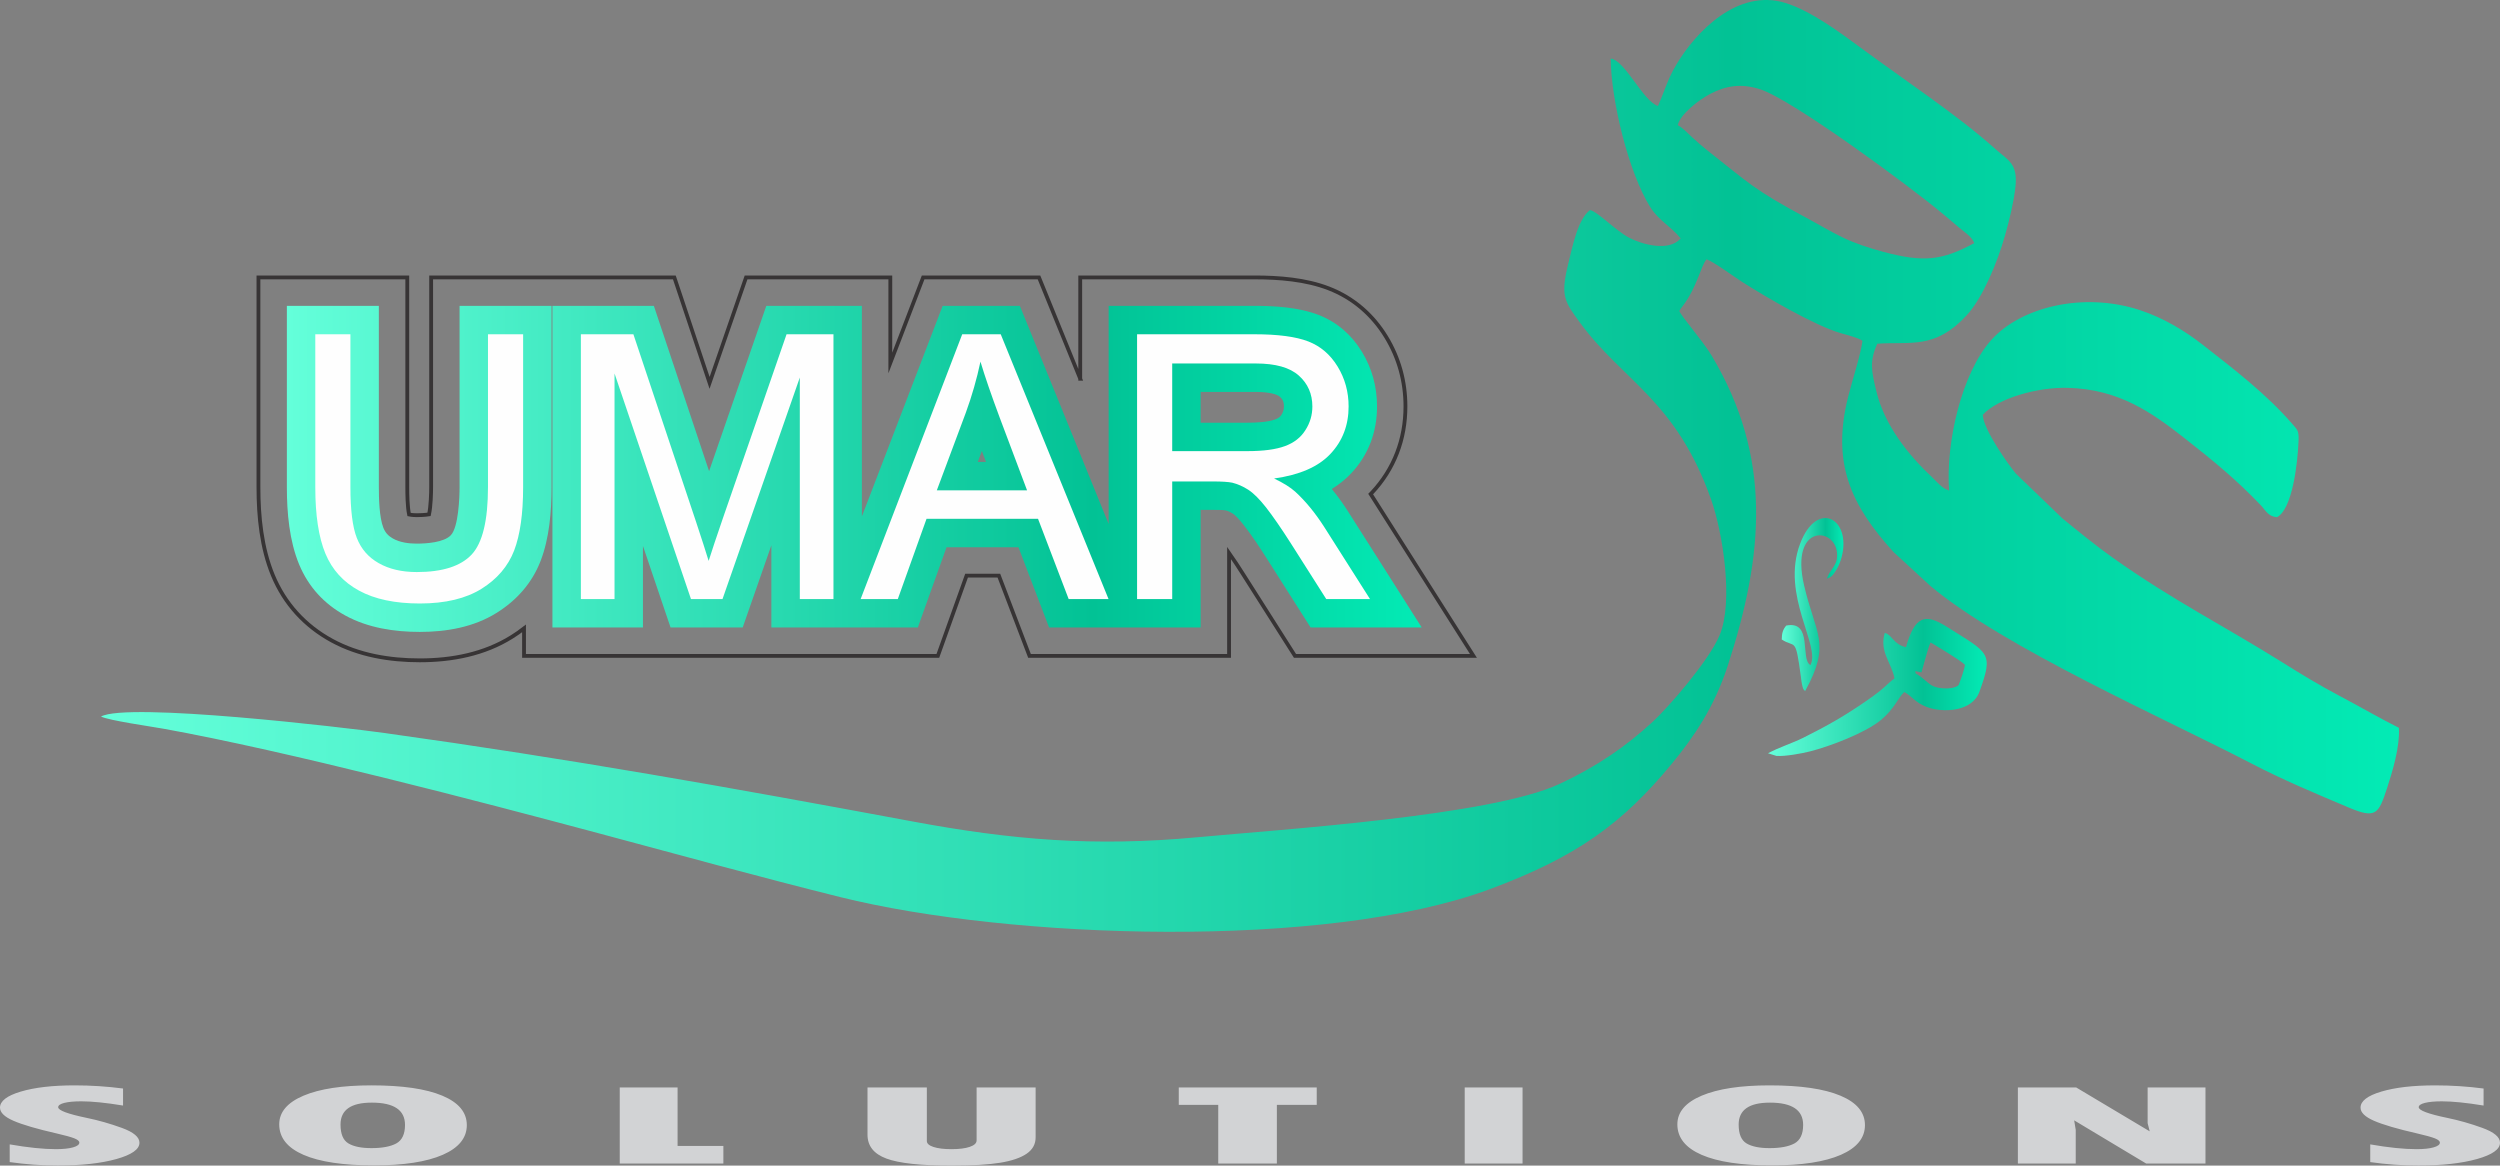 <?xml version="1.0" encoding="UTF-8"?>
<!DOCTYPE svg PUBLIC "-//W3C//DTD SVG 1.1//EN" "http://www.w3.org/Graphics/SVG/1.1/DTD/svg11.dtd">
<!-- Creator: CorelDRAW -->
<svg xmlns="http://www.w3.org/2000/svg" xml:space="preserve" width="130.739mm" height="60.956mm" version="1.1" style="shape-rendering:geometricPrecision; text-rendering:geometricPrecision; image-rendering:optimizeQuality; fill-rule:evenodd; clip-rule:evenodd"
viewBox="0 0 14528.64 6773.85"
 xmlns:xlink="http://www.w3.org/1999/xlink"
 xmlns:xodm="http://www.corel.com/coreldraw/odm/2003">
 <rect x="0" y="0" width="14528.64" height="6773.85" fill="#808080" stroke="none"/>
 <defs>
  <style type="text/css">
   <![CDATA[
    .str0 {stroke:#373435;stroke-width:22.23;stroke-miterlimit:22.926}
    .fil3 {fill:none}
    .fil5 {fill:#FEFEFE}
    .fil6 {fill:#D2D3D5;fill-rule:nonzero}
    .fil4 {fill:url(#id0)}
    .fil2 {fill:url(#id1)}
    .fil0 {fill:url(#id2)}
    .fil1 {fill:url(#id3)}
   ]]>
  </style>
  <linearGradient id="id0" gradientUnits="userSpaceOnUse" x1="1667.1" y1="2724.85" x2="8262.24" y2="2724.85">
   <stop offset="0" style="stop-opacity:1; stop-color:#64FFDA"/>
   <stop offset="0.71" style="stop-opacity:1; stop-color:#02C295"/>
   <stop offset="1" style="stop-opacity:1; stop-color:#03EBB5"/>
  </linearGradient>
  <linearGradient id="id1" gradientUnits="userSpaceOnUse" xlink:href="#id0" x1="10354.5" y1="3513.55" x2="10713.05" y2="3513.55">
  </linearGradient>
  <linearGradient id="id2" gradientUnits="userSpaceOnUse" xlink:href="#id0" x1="586.86" y1="2707.57" x2="13941.8" y2="2707.57">
  </linearGradient>
  <linearGradient id="id3" gradientUnits="userSpaceOnUse" xlink:href="#id0" x1="10274.73" y1="3995.21" x2="11545.87" y2="3995.21">
  </linearGradient>
 </defs>
 <g id="Layer_x0020_1">
  <g id="_1551783950832">
   <g>
    <g>
     <path class="fil0" d="M9635.17 615.96c-86.68,-27.22 -192.12,-267.13 -274.74,-275.6 3.11,251.01 105.03,662.04 228.77,861.47 49.73,80.17 123.38,114.61 177.81,183.68 -67.92,79.48 -225.3,34.85 -299.78,-4.22 -77.68,-40.76 -184.89,-153.59 -227.19,-160.49 -69.91,53.16 -100.35,205.29 -127.57,317.35 -44.62,183.6 -18.99,215.63 68.87,335.92 249.3,341.28 558.75,449.54 763.31,1030.53 66.91,190.04 131.04,591.34 48.54,787.62 -62.81,149.45 -300.62,421.93 -389.55,503.39 -152.19,139.44 -317.48,256.29 -540.77,360.31 -397.58,185.19 -1603.49,263.05 -2104.39,309.67 -603.41,56.14 -1081.25,15.04 -1650.92,-90.96 -1065.15,-198.18 -1991.95,-364.11 -3073.18,-514.86 -233.38,-32.54 -1495.41,-180.56 -1647.53,-95.62 46.4,23.09 292.1,57.9 365.14,71.1 719.45,130.2 1833.53,421.51 2520.4,605.53 454.64,121.81 959.29,260.44 1412.09,372.98 981.23,243.88 2816.33,308.47 3773.27,-46.35 508.45,-188.53 773.62,-384.44 1057.06,-728.03 129.27,-156.7 247.01,-328.94 325.09,-568.12 211.83,-648.89 260,-1213.96 -92.64,-1804.42 -52.26,-87.51 -177.24,-228.6 -187.89,-259.78 8.73,-15.57 9.5,-15.05 20.9,-30.19 84.18,-111.82 104.1,-233.26 137.51,-269.85 39.21,12.77 160.93,102.28 208.44,132.6 132.65,84.7 420.16,252.55 570.94,296.5 33.92,9.89 102.24,26.35 126.63,44.52 -11.2,84.2 -60.39,232.73 -83.79,326.54 -96.15,385.29 15.85,627.69 264.33,901.17l215.3 197.98c430.8,360.02 1362.62,769.49 1862.78,1029.88 183.66,95.61 373.4,174.97 568.76,257.35 155.52,65.58 171.82,37.89 221.18,-113.68 31.9,-98.01 75.01,-239.53 68.82,-350.1 -113.88,-57.21 -227.99,-123.87 -343.18,-184.63 -118.63,-62.56 -223.13,-126.34 -333.58,-195.41 -350.37,-219.08 -632.79,-358.33 -981.89,-605.54 -108.19,-76.6 -205.46,-157.11 -297.15,-231.68l-269.59 -259.38c-41.62,-48.83 -191.04,-258.33 -193.03,-342.71 89.31,-96.48 317.39,-161.25 494.78,-156.49 295.72,7.92 485.53,141.52 680.12,294.29 164.77,129.37 297.41,238.03 439.74,386.81 28.67,29.96 42.64,66.51 94.84,70.6 89.56,-44.97 120.18,-311.53 125.44,-438.39 2.72,-65.69 -3.97,-66.43 -36.99,-104.57 -149.39,-172.4 -340.05,-318.87 -522.61,-461.19 -97.6,-76.08 -221.04,-152.82 -362.43,-199.3 -328.79,-108.07 -691.78,-17.41 -862.5,172.49 -173.24,192.71 -266.31,598.76 -246.15,876.02 -43.44,-13.85 -68.68,-48.88 -96.56,-74.99 -143.19,-134.01 -278.28,-304.82 -325.85,-500.65 -28.77,-118.46 -41.13,-174.24 4.86,-277.61 191.83,-13.75 336,35.49 520.59,-165.99 92.28,-100.71 177.23,-304.28 221.97,-463.1 24.44,-86.76 49.58,-186.75 60.3,-279.36 15.99,-138.28 -42.18,-157 -112.59,-219.84 -119.14,-106.33 -240.91,-198.47 -388.7,-305.5 -136.38,-98.74 -268.99,-191.23 -398.95,-287.05 -109.84,-80.98 -285.27,-212.68 -435.37,-259.24 -277.22,-86.01 -520.12,165.51 -634.48,357.62 -52.03,87.38 -65.59,147.08 -107.03,240.97zm115.24 111.44c33.26,18.97 52.47,41.79 84.45,71.42 24.06,22.3 61.6,54.96 88.99,76.51 242.64,190.77 266.19,225.55 575.67,391.47 74.61,39.99 129.34,74.41 209.27,113.18 69.68,33.79 154.5,61.86 238.11,84.12 231.38,61.59 338.93,50.37 526.33,-51.41 -13.2,-37.74 -59.82,-65.75 -87.71,-89.86 -36.14,-31.23 -62.78,-53.2 -98.63,-83.15 -188.72,-157.66 -868.26,-658.93 -1056.8,-720.45 -111.87,-36.52 -200.76,-20.95 -291.96,26.71 -62.85,32.83 -174.15,117.37 -187.73,181.44z"/>
     <path class="fil1" d="M11076.53 3760.82c-71.87,-14.14 -81.08,-73.17 -123.47,-82.72 -32.16,110.73 39.96,173.31 56.83,264.35 -53.11,39.39 -47.4,50.05 -159.72,128.02 -127.24,88.33 -229.54,146.79 -369.81,216.63 -66.94,33.34 -138.11,54.26 -205.63,90.49l48.75 15.36c51.66,3.76 148.8,-14.41 195.57,-26.28 117.61,-29.85 322.25,-108.08 412.04,-182.53 80.77,-66.98 99.06,-130.11 135.6,-162.52 43,22.35 61.55,60.44 128.69,86.29 93.18,35.89 265.05,30.19 307.72,-87.27 83.69,-230.4 57.32,-222.69 -194.11,-380.89 -123.3,-77.57 -182.18,-56.67 -232.46,121.07zm53.57 139.42c1.08,4.42 2.11,8.93 3.04,13.58 27.13,15.34 46.35,32.67 70.44,53.02 12.22,10.33 22.15,17.26 37.22,23.06 29.6,11.4 72.02,13.79 103.29,7.72 10.16,-1.96 35.79,-8.26 40.13,-20.17 7.3,-20.09 31.97,-85.97 34.92,-113.93 -28.78,-28.48 -150.11,-99.51 -177.5,-116.74 -5.08,-3.19 -13.67,-8.5 -22.49,-13.3 -9.01,21.16 -17.37,49.16 -20.94,61.76l-31.73 112.15 -36.38 -7.16z"/>
     <path class="fil2" d="M10521.18 3865.2c-61.28,-34.19 15.87,-261.26 -140.51,-229.74 -19.64,23.19 -25.55,44.22 -26.17,80.9 80.13,52.46 79.09,-21.59 111,214.42 1.93,14.3 3.69,31.19 5.97,42.46 7.18,35.46 9.59,32.45 18.9,43.28 154.46,-280.8 59.2,-329.09 -6.67,-618.09 -80.33,-352.48 179.14,-337.57 192.01,-185.4 6.57,77.58 -41.33,90.29 -58.39,150.12 24.78,-10.57 32.03,-15.1 53.76,-50.61 13.69,-22.38 24.71,-48.91 31.63,-75.56 58.14,-223.95 -143.83,-336.25 -241.55,-76.84 -112.83,299.5 121.43,593.71 60.01,705.06z"/>
    </g>
    <g>
     <g>
      <path class="fil3 str0" d="M6277.66 2201.01l0 -588.83 1012.36 0c142.42,0 298.11,12.02 431.93,63.8 141.54,54.77 254.64,152.73 333.64,282.16 74.96,122.78 112.15,260.05 112.15,403.88 0,190.13 -65.42,364.22 -196.01,502.77 -2.07,2.18 -4.13,4.36 -6.22,6.5 3,4.61 5.96,9.22 8.89,13.86l588.45 926.59 -1037.06 0 -300.78 -473.44c-26.3,-41.41 -53.65,-83.81 -82.42,-124.66l0 598.1 -1159.68 0 -178 -466.37 -187.77 0 -166.91 466.37 -2404.88 0 0 -159.79c-22.84,17.64 -46.74,34.24 -71.62,49.78 -160.39,100.19 -347.02,135.79 -533.95,135.79 -176.25,0 -354.42,-29.64 -510.71,-114.67 -156.94,-85.39 -274.82,-214.22 -343.25,-379.37 -65.9,-159.01 -83.91,-341.47 -83.91,-512.25l0 -1219.05 864.94 0 0 1218.7c0,37.42 0.77,113.58 10.37,159.07 14.85,3.34 34.79,4.12 45.03,4.12 15.82,0 46.95,-0.89 71.1,-4.89 10.36,-48.18 12.2,-124.43 12.2,-158.3l0 -1218.7 1413.34 0 204.76 612.88 212.09 -612.88 838.28 0 0 497.23 190.74 -497.23 673.21 0 239.72 588.83z"/>
      <path class="fil4" d="M6442.85 3044.87l0 -1267.51 847.17 0c120.3,0 259.22,8.91 372.31,52.69 107.67,41.65 192.19,115.75 252.26,214.15 59.13,96.86 87.96,204.35 87.96,317.81 0,147.97 -49.34,281.59 -151.03,389.46 -33.62,35.67 -71.39,65.42 -112.05,90.17 34.67,41.91 66.42,86.29 95.48,132.05l427.3 672.85 -645.67 0 -252.13 -396.82c-42.71,-67.23 -87.86,-136.32 -137.04,-199.03 -15.14,-19.3 -42.18,-52.46 -63.06,-65.93 -12.27,-7.91 -25.59,-14.44 -39.66,-18.44 -22.16,-3.71 -55.44,-3.2 -76.78,-3.2l-70.5 0 0 683.42 -880.72 0 -178.01 -466.38 -417.87 0 -166.91 466.38 -851.07 0 0 -477.66 -166.66 477.66 -419.14 0 -160.52 -473.79 0 473.79 -525.96 0 0 -1869.18 589.35 0 321.01 960.77 332.47 -960.77 555.42 0 0 1223.89 469.49 -1223.89 448.56 0 516.01 1267.51zm-3772.13 -1267.51l534.59 0 0 1053.86c0,140.53 -12.51,295.73 -63.33,427.9 -49.55,128.84 -139.04,229.58 -255.77,302.51 -133.32,83.28 -291.34,110.69 -446.44,110.69 -147.82,0 -300.49,-23.17 -431.76,-94.59 -123.73,-67.31 -215.61,-167.27 -269.58,-297.5 -57.05,-137.66 -71.32,-301.29 -71.32,-449.01l0 -1053.86 534.54 0 0 1053.51c0,64 2.36,175.06 25.94,235.38 11.18,28.65 28.33,47.74 55.07,62.89 41.38,23.45 92.74,30.12 139.58,30.12 53.61,0 157.86,-6.22 198.06,-49.27 44.35,-47.48 50.43,-219.19 50.43,-279.11l0 -1053.51zm3011.6 906.94l47.71 0 -23.94 -63.62 -23.77 63.62zm1295.08 -227.81l271.81 0c47.47,0 115.82,-2.4 160.95,-18.94 14.77,-5.41 27.83,-12.58 36.43,-26.06 9.93,-15.59 14.97,-30.6 14.97,-49.13 0,-24.19 -5.41,-40.35 -23.53,-56.5 -27.45,-24.45 -105.56,-28.34 -139.39,-28.34l-321.24 0 0 178.96z"/>
     </g>
     <path class="fil5" d="M2835.92 1942.56l204.19 0 0 888.67c0,154.73 -17.57,277.6 -52.32,368.59 -35.11,90.62 -98.13,164.77 -189.11,221.7 -91.35,56.96 -210.63,85.62 -358.92,85.62 -143.62,0 -261.47,-24.73 -352.81,-74.5 -91.7,-49.81 -156.89,-121.44 -195.93,-215.63 -39.04,-94.2 -58.74,-222.79 -58.74,-385.78l0 -888.67 204.16 0 0 888.32c0,133.62 12.54,232.46 37.26,295.51 24.69,63.41 66.97,112.48 127.5,146.49 60.19,34.39 133.97,51.59 221.02,51.59 149,0 255.38,-34.02 318.79,-101.71 63.38,-68.05 94.9,-198.45 94.9,-391.87l0 -888.32zm539.8 1538.79l0 -1538.79 305.19 0 363.92 1089.26c33.66,101.38 58.03,177.33 73.41,227.81 17.57,-55.86 45.13,-138.26 82.4,-246.78l370.36 -1070.29 272.59 0 0 1538.79 -195.58 0 0 -1287.34 -449.19 1287.34 -183.36 0 -444.16 -1310.98 0 1310.98 -195.58 0zm1625.84 0l590.3 -1538.79 223.88 0 626.47 1538.79 -231.76 0 -178.01 -466.37 -647.96 0 -166.92 466.37 -215.99 0zm442.72 -631.84l524.39 0 -160.47 -426.6c-48.36,-129.69 -84.89,-236.78 -110.32,-321.3 -21.13,100.28 -49.43,198.77 -84.89,296.22l-168.71 451.68zm1163.77 631.84l0 -1538.79 681.98 0c137.2,0 241.42,13.99 312.7,41.55 71.3,27.59 128.24,76.3 170.86,146.15 42.64,69.83 63.76,147.2 63.76,231.76 0,109.25 -35.46,201.3 -106.03,276.15 -70.57,74.88 -179.44,122.14 -327.01,142.58 54.09,25.78 94.9,51.57 122.85,76.63 59.45,54.44 115.69,122.85 168.35,204.9l266.14 419.07 -254.31 0 -203.44 -320.21c-59.12,-92.77 -108.19,-163.33 -146.52,-212.41 -38.68,-49.08 -73.06,-83.1 -103.51,-102.79 -30.07,-19.35 -61.24,-32.95 -92.77,-40.85 -22.93,-4.65 -60.52,-7.16 -113.18,-7.16l-235.69 0 0 683.42 -204.16 0zm204.16 -859.66l437 0c93.14,0 165.48,-9.67 217.76,-29.02 52.32,-18.98 92.07,-49.77 118.93,-92.39 27.24,-42.3 40.84,-88.13 40.84,-137.91 0,-72.72 -26.15,-132.91 -78.81,-179.81 -52.65,-46.94 -135.75,-70.21 -249.29,-70.21l-486.43 0 0 509.34z"/>
    </g>
   </g>
   <path class="fil6" d="M56.39 6753.4l0 -102.91c106.38,18.52 196.1,27.79 268.41,27.79 42.01,0 75.33,-3.5 99.95,-10.51 24.2,-6.89 36.35,-16.15 36.35,-27.56 0,-8.81 -9.87,-17.17 -29.16,-24.86 -19.7,-7.68 -53.4,-17.06 -101.47,-28.13 -116.23,-26.44 -200.23,-51.17 -252.48,-73.99 -52.24,-22.83 -77.98,-48.24 -77.98,-76.26 0,-38.18 40.11,-69.25 120.76,-93.31 80.62,-24.06 184.7,-36.15 312.66,-36.15 94.66,0 188.54,6.1 281.66,18.3l0 98.96c-99.57,-16.38 -180.56,-24.51 -242.68,-24.51 -41.63,0 -74.18,3.06 -98.41,9.03 -23.84,6.1 -35.94,14.46 -35.94,25.08 0,18.52 56.01,39.32 167.31,62.48 66.62,13.67 134.39,32.98 202.53,57.72 68.52,24.86 102.56,53.66 102.56,86.31 0,38.18 -44.65,69.7 -133.99,94.78 -89.7,25.08 -202.91,37.62 -340.68,37.62 -93.88,0 -187.02,-6.67 -279.4,-19.88zm2116.29 19.2c-178.66,0 -315.32,-20.56 -409.2,-61.45 -93.88,-40.89 -140.8,-99.98 -140.8,-177.25 0,-71.29 47.3,-126.75 141.58,-166.62 94.26,-39.77 225.59,-59.76 394.06,-59.76 179.81,0 317.22,19.99 412.26,59.99 94.99,39.87 142.32,96.93 142.32,171.04 0,74.22 -46.55,131.72 -140.05,172.61 -93.91,40.89 -227.14,61.45 -400.16,61.45zm-12.1 -364.77c-121.13,0 -181.68,42.47 -181.68,127.43 0,54.67 15.12,91.28 45.81,109.58 30.64,18.3 75.33,27.45 133.61,27.45 62.85,0 111.3,-9.15 145,-27.45 33.29,-18.3 50.35,-54.23 50.35,-107.55 0,-86.31 -64.39,-129.46 -193.08,-129.46zm1441 -88l336.18 0 0 339.58 266.09 0 0 102.24 -602.28 0 0 -441.82zm1439.87 0l344.86 0 0 311.11c0,14.58 12.85,26.1 38.57,34.57 26.14,8.47 60.59,12.77 104.49,12.77 45.05,0 80.62,-4.52 106.76,-13.56 26.47,-9.16 39.36,-21.58 39.36,-37.51l0 -307.39 342.96 0 0 289.88c0,39.54 -17.39,71.18 -52.25,95.01 -34.82,23.83 -85.9,41.34 -153.68,52.41 -67.77,11.19 -162.02,16.72 -283.15,16.72 -179.04,0 -305.09,-13.67 -378.15,-41.01 -73.43,-27.34 -109.77,-73.54 -109.77,-138.62l0 -274.4zm1808.94 0l801.76 0 0 100.88 -231.69 0 0 340.94 -340.69 0 0 -340.94 -229.38 0 0 -100.88zm1661.7 0l336.15 0 0 441.82 -336.15 0 0 -441.82zm1785.81 452.78c-178.67,0 -315.32,-20.56 -409.2,-61.45 -93.88,-40.89 -140.8,-99.98 -140.8,-177.25 0,-71.29 47.3,-126.75 141.58,-166.62 94.25,-39.77 225.59,-59.76 394.06,-59.76 179.81,0 317.22,19.99 412.26,59.99 94.99,39.87 142.32,96.93 142.32,171.04 0,74.22 -46.55,131.72 -140.05,172.61 -93.91,40.89 -227.14,61.45 -400.16,61.45zm-12.1 -364.77c-121.13,0 -181.68,42.47 -181.68,127.43 0,54.67 15.11,91.28 45.81,109.58 30.64,18.3 75.33,27.45 133.61,27.45 62.85,0 111.3,-9.15 145,-27.45 33.29,-18.3 50.35,-54.23 50.35,-107.55 0,-86.31 -64.39,-129.46 -193.08,-129.46zm1441 -88l339.19 0 427.01 254.86 -12.14 -47.67 0 -207.19 336.18 0 0 441.82 -344.86 0 -418.29 -250.9 9.09 55.02 0 195.88 -336.18 0 0 -441.82zm2047.77 433.57l0 -102.91c106.39,18.52 196.1,27.79 268.42,27.79 42.01,0 75.33,-3.5 99.95,-10.51 24.2,-6.89 36.34,-16.15 36.34,-27.56 0,-8.81 -9.87,-17.17 -29.16,-24.86 -19.69,-7.68 -53.4,-17.06 -101.47,-28.13 -116.22,-26.44 -200.23,-51.17 -252.47,-73.99 -52.24,-22.83 -77.98,-48.24 -77.98,-76.26 0,-38.18 40.11,-69.25 120.76,-93.31 80.62,-24.06 184.7,-36.15 312.66,-36.15 94.66,0 188.53,6.1 281.66,18.3l0 98.96c-99.57,-16.38 -180.57,-24.51 -242.68,-24.51 -41.63,0 -74.18,3.06 -98.43,9.03 -23.83,6.1 -35.93,14.46 -35.93,25.08 0,18.52 56.01,39.32 167.31,62.48 66.61,13.67 134.39,32.98 202.53,57.72 68.52,24.86 102.56,53.66 102.56,86.31 0,38.18 -44.65,69.7 -133.99,94.78 -89.7,25.08 -202.91,37.62 -340.69,37.62 -93.87,0 -187,-6.67 -279.4,-19.88z"/>
  </g>
 </g>
</svg>
